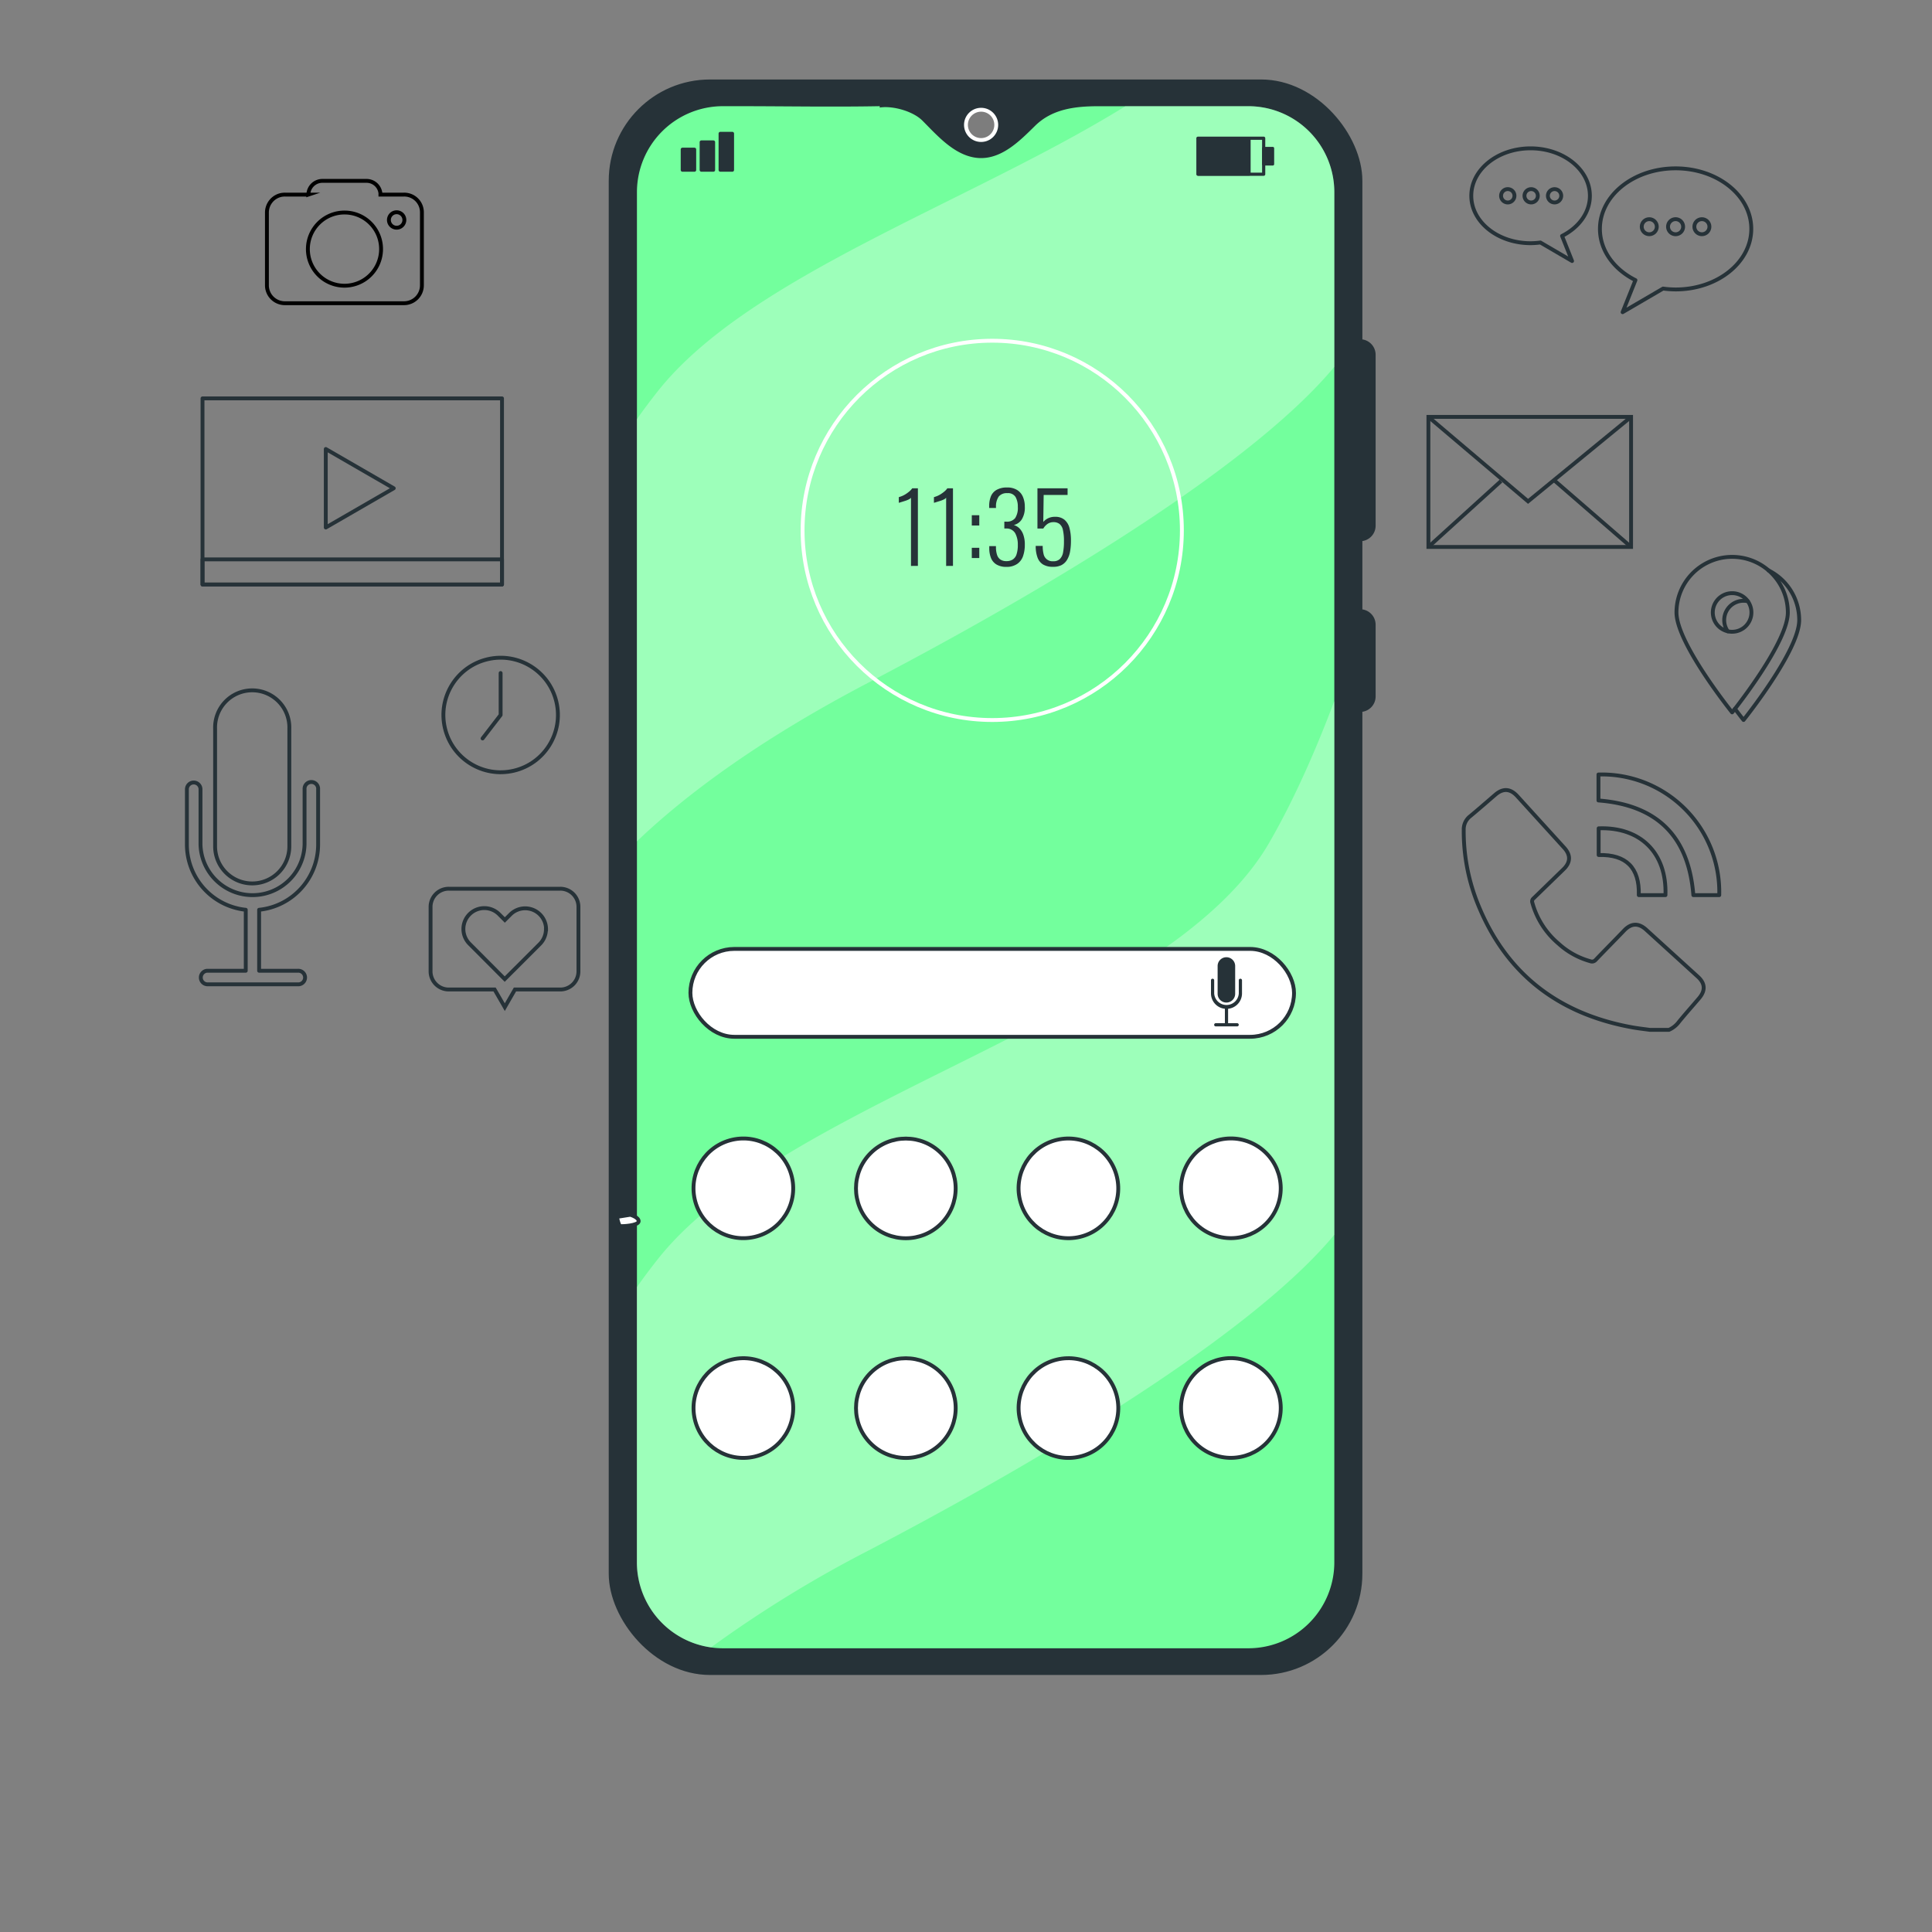 <svg xmlns="http://www.w3.org/2000/svg" viewBox="0 0 500 500"><rect x="0" y="0" width="500" height="500" fill="#808080" stroke="none"/><g id="freepik--Device--inject-3"><rect x="158.04" y="21.07" width="194.04" height="411.91" rx="25.7" style="fill:#263238;stroke:#263238;stroke-miterlimit:10"></rect><path d="M345.32,49.73V404.32a22.25,22.25,0,0,1-22.25,22.25h-136a21.61,21.61,0,0,1-3-.21,22.25,22.25,0,0,1-19.23-22V49.73a22.26,22.26,0,0,1,22.26-22.25H191c12.23,0,24.49.23,36.71,0,0,.08-.08.23-.05.35,3.34-.52,8.54.92,11,3.33,3.84,3.84,8.33,9.09,14.19,9.7,6.13.63,11-4.33,15-8.27,4.48-4.43,10.46-5.1,16.52-5.1h38.76A22.25,22.25,0,0,1,345.32,49.73Z" style="fill:#73FF9D"></path><path d="M345.32,49.73V94.94c-19.45,23.43-66.81,53.6-120.66,81.77-29.15,15.26-47.93,29.64-59.86,41.06V108.51q2.52-3.57,5.46-7.29c23.56-29.73,80.7-48.8,121-73.74h31.79A22.25,22.25,0,0,1,345.32,49.73Z" style="fill:#fff;opacity:0.3"></path><path d="M345.32,181.42V319.56c-19.45,23.43-66.81,53.6-120.66,81.77a311.72,311.72,0,0,0-40.63,25,22.25,22.25,0,0,1-19.23-22V333.13q2.52-3.57,5.46-7.29c33-41.67,132-62.41,158.19-107.71C335.48,206,341.28,192.17,345.32,181.42Z" style="fill:#fff;opacity:0.3"></path><circle cx="253.91" cy="32.32" r="3.92" style="fill:#7d7d7d;stroke:#fff;stroke-miterlimit:10"></circle><path d="M352,139.57h0V88.3h0a3.51,3.51,0,0,1,3.51,3.51v44.24A3.52,3.52,0,0,1,352,139.57Z" style="fill:#263238;stroke:#263238;stroke-miterlimit:10"></path><path d="M352,183.75h0V158.17h0a3.51,3.51,0,0,1,3.51,3.51v18.56A3.51,3.51,0,0,1,352,183.75Z" style="fill:#263238;stroke:#263238;stroke-miterlimit:10"></path><rect x="178.68" y="245.58" width="156.21" height="22.74" rx="11.37" style="fill:#fff;stroke:#263238;stroke-miterlimit:10"></rect><circle cx="192.36" cy="307.56" r="12.9" transform="translate(-63.43 50.33) rotate(-12.82)" style="fill:#fff;stroke:#263238;stroke-miterlimit:10"></circle><circle cx="234.43" cy="307.56" r="12.9" transform="translate(-148.82 255.85) rotate(-45)" style="fill:#fff;stroke:#263238;stroke-miterlimit:10"></circle><circle cx="276.5" cy="307.56" r="12.9" transform="translate(-63.58 72.2) rotate(-13.36)" style="fill:#fff;stroke:#263238;stroke-miterlimit:10"></circle><circle cx="318.57" cy="307.56" r="12.9" transform="translate(-86.92 485.5) rotate(-67.69)" style="fill:#fff;stroke:#263238;stroke-miterlimit:10"></circle><circle cx="192.36" cy="364.42" r="12.9" transform="translate(-76.04 51.75) rotate(-12.82)" style="fill:#fff;stroke:#263238;stroke-miterlimit:10"></circle><circle cx="234.43" cy="364.42" r="12.9" transform="translate(-189.02 272.5) rotate(-45)" style="fill:#fff;stroke:#263238;stroke-miterlimit:10"></circle><circle cx="276.5" cy="364.42" r="12.9" transform="translate(-76.71 73.74) rotate(-13.36)" style="fill:#fff;stroke:#263238;stroke-miterlimit:10"></circle><circle cx="318.57" cy="364.42" r="12.9" transform="translate(-139.52 520.77) rotate(-67.69)" style="fill:#fff;stroke:#263238;stroke-miterlimit:10"></circle><circle cx="256.79" cy="137.26" r="49.08" style="fill:none;stroke:#fff;stroke-miterlimit:10"></circle><path d="M235.76,146.46V128.81a1.58,1.58,0,0,1-.59.45,6.67,6.67,0,0,1-1,.39l-1,.31a4.76,4.76,0,0,1-.56.16v-1.46a8,8,0,0,0,.82-.28,6,6,0,0,0,.94-.49,8.28,8.28,0,0,0,.92-.67,4.5,4.5,0,0,0,.79-.84h1.47v20.08Z" style="fill:#263238"></path><path d="M244.86,146.46V128.81a1.55,1.55,0,0,1-.6.45,6.13,6.13,0,0,1-1,.39l-1,.31a5.4,5.4,0,0,1-.56.16v-1.46c.23-.06.5-.16.82-.28a6,6,0,0,0,.94-.49,8.28,8.28,0,0,0,.92-.67,4.5,4.5,0,0,0,.79-.84h1.46v20.08Z" style="fill:#263238"></path><path d="M251.5,136v-2.66h1.94V136Zm0,8.42v-2.65h1.94v2.65Z" style="fill:#263238"></path><path d="M260.48,146.71a4.92,4.92,0,0,1-2.56-.6,3.48,3.48,0,0,1-1.45-1.69,6.85,6.85,0,0,1-.45-2.59v-.5h1.73v.42a6.24,6.24,0,0,0,.29,1.85,2.32,2.32,0,0,0,.85,1.2,2.72,2.72,0,0,0,1.59.42,2.91,2.91,0,0,0,1.6-.41,2.46,2.46,0,0,0,1-1.35,7.55,7.55,0,0,0,.33-2.45,6.08,6.08,0,0,0-.67-3,2.56,2.56,0,0,0-2.33-1.23h-.49V135h.49a2.71,2.71,0,0,0,2.31-.91,4.83,4.83,0,0,0,.69-2.91,5,5,0,0,0-.58-2.55,2.27,2.27,0,0,0-2.14-1,2.66,2.66,0,0,0-2.2.85,4.42,4.42,0,0,0-.73,2.64v.35H256V131a6.64,6.64,0,0,1,.45-2.57,3.43,3.43,0,0,1,1.5-1.67,5.34,5.34,0,0,1,2.68-.6,4.75,4.75,0,0,1,2.6.65,3.82,3.82,0,0,1,1.5,1.77,6.4,6.4,0,0,1,.49,2.59,5.77,5.77,0,0,1-.79,3.26,3.4,3.4,0,0,1-2.06,1.45,3.38,3.38,0,0,1,1.39.79,4.34,4.34,0,0,1,1.05,1.65,7.47,7.47,0,0,1,.41,2.64,8.85,8.85,0,0,1-.47,3,4,4,0,0,1-1.53,2A4.79,4.79,0,0,1,260.48,146.71Z" style="fill:#263238"></path><path d="M272.5,146.69a4.82,4.82,0,0,1-2.59-.62,3.54,3.54,0,0,1-1.42-1.84,8.51,8.51,0,0,1-.45-2.95h1.81a8.73,8.73,0,0,0,.23,2.11,2.34,2.34,0,0,0,2.5,1.86,2.32,2.32,0,0,0,1.73-.6,3.23,3.23,0,0,0,.82-1.73,14.85,14.85,0,0,0,.22-2.8,12.75,12.75,0,0,0-.26-2.93,2.73,2.73,0,0,0-.86-1.57,2.51,2.51,0,0,0-1.63-.49,2.68,2.68,0,0,0-1.44.42,3.87,3.87,0,0,0-1.16,1.24h-1.51V126.38h7.8l0,1.71H270.1l-.1,7a3.72,3.72,0,0,1,1.2-.94,3.92,3.92,0,0,1,1.87-.4,3.67,3.67,0,0,1,2.39.74,4.14,4.14,0,0,1,1.31,2.12,12.27,12.27,0,0,1,.39,3.31,15.65,15.65,0,0,1-.24,2.9,6.07,6.07,0,0,1-.81,2.13,3.65,3.65,0,0,1-1.44,1.32A4.74,4.74,0,0,1,272.5,146.69Z" style="fill:#263238"></path><rect x="310.04" y="35.77" width="17" height="9.32" style="fill:none;stroke:#263238;stroke-linecap:round;stroke-linejoin:round;stroke-width:0.821px"></rect><rect x="310.04" y="35.77" width="13.26" height="9.32" style="fill:#263238;stroke:#263238;stroke-linecap:round;stroke-linejoin:round;stroke-width:0.725px"></rect><rect x="327" y="38.37" width="2.39" height="4.11" style="fill:#263238;stroke:#263238;stroke-linecap:round;stroke-linejoin:round;stroke-width:0.725px"></rect><rect x="176.61" y="38.66" width="3.12" height="5.34" style="fill:#263238;stroke:#263238;stroke-linecap:round;stroke-linejoin:round;stroke-width:0.883px"></rect><rect x="181.51" y="36.78" width="3.12" height="7.22" style="fill:#263238;stroke:#263238;stroke-linecap:round;stroke-linejoin:round;stroke-width:0.883px"></rect><rect x="186.41" y="34.56" width="3.12" height="9.44" style="fill:#263238;stroke:#263238;stroke-linecap:round;stroke-linejoin:round;stroke-width:0.883px"></rect><path d="M317.39,259.46h0a2.27,2.27,0,0,1-2.27-2.27V250a2.27,2.27,0,0,1,2.27-2.27h0a2.27,2.27,0,0,1,2.27,2.27v7.2A2.27,2.27,0,0,1,317.39,259.46Z" style="fill:#263238"></path><path d="M317.4,261.09a4,4,0,0,1-4-4V253.7a.41.41,0,0,1,.42-.41.41.41,0,0,1,.41.41v3.38a3.19,3.19,0,0,0,6.37,0V253.7a.41.41,0,0,1,.41-.41.41.41,0,0,1,.42.41v3.38A4,4,0,0,1,317.4,261.09Z" style="fill:#263238"></path><path d="M317.4,265.41A.41.41,0,0,1,317,265v-4.32a.42.42,0,1,1,.83,0V265A.41.41,0,0,1,317.4,265.41Z" style="fill:#263238"></path><path d="M320.17,265.63h-5.53a.41.41,0,0,1-.42-.41.42.42,0,0,1,.42-.42h5.53a.42.42,0,0,1,.42.42A.41.41,0,0,1,320.17,265.63Z" style="fill:#263238"></path><path d="M159.66,314.93s.44,2.26.87,2.37,4.65-.11,4.75-1.19-2.16-1.73-2.16-1.73Z" style="fill:#fff;stroke:#263238;stroke-linejoin:round"></path></g><g id="freepik--Icons--inject-3"><circle cx="129.56" cy="185.04" r="14.82" transform="translate(-38.82 34.47) rotate(-13.2)" style="fill:none;stroke:#263238;stroke-linecap:round;stroke-linejoin:round"></circle><polyline points="124.89 191.11 129.56 185.04 129.56 174.18" style="fill:none;stroke:#263238;stroke-linecap:round;stroke-linejoin:round"></polyline><rect x="369.67" y="107.89" width="52.45" height="33.66" style="fill:none;stroke:#263238;stroke-miterlimit:10"></rect><polyline points="369.67 107.89 395.46 129.75 421.75 108.2" style="fill:none;stroke:#263238;stroke-miterlimit:10"></polyline><line x1="369.67" y1="141.55" x2="388.46" y2="124.5" style="fill:none;stroke:#263238;stroke-miterlimit:10"></line><line x1="422.12" y1="141.55" x2="402.45" y2="124.5" style="fill:none;stroke:#263238;stroke-miterlimit:10"></line><path d="M433.64,43.57c-10.81,0-19.58,7-19.58,15.67,0,5.6,3.67,10.49,9.19,13.26l-3.32,8.29,10.47-6.11a24.71,24.71,0,0,0,3.24.23c10.82,0,19.59-7,19.59-15.67S444.46,43.57,433.64,43.57Z" style="fill:none;stroke:#263238;stroke-linecap:round;stroke-linejoin:round"></path><circle cx="426.83" cy="58.67" r="1.95" style="fill:none;stroke:#263238;stroke-linecap:round;stroke-linejoin:round"></circle><path d="M435.59,58.67a1.95,1.95,0,1,0-1.95,1.95A1.94,1.94,0,0,0,435.59,58.67Z" style="fill:none;stroke:#263238;stroke-linecap:round;stroke-linejoin:round"></path><circle cx="440.45" cy="58.67" r="1.95" style="fill:none;stroke:#263238;stroke-linecap:round;stroke-linejoin:round"></circle><path d="M396.11,38.39c8.48,0,15.35,5.5,15.35,12.28,0,4.38-2.88,8.21-7.2,10.39l2.59,6.49-8.2-4.79a19.22,19.22,0,0,1-2.54.18c-8.47,0-15.34-5.49-15.34-12.27S387.64,38.39,396.11,38.39Z" style="fill:none;stroke:#263238;stroke-linecap:round;stroke-linejoin:round"></path><path d="M391.94,50.67a1.73,1.73,0,1,0-1.73,1.73A1.74,1.74,0,0,0,391.94,50.67Z" style="fill:none;stroke:#263238;stroke-linecap:round;stroke-linejoin:round"></path><circle cx="396.26" cy="50.67" r="1.73" style="fill:none;stroke:#263238;stroke-linecap:round;stroke-linejoin:round"></circle><circle cx="402.32" cy="50.67" r="1.73" style="fill:none;stroke:#263238;stroke-linecap:round;stroke-linejoin:round"></circle><rect x="52.41" y="103.1" width="77.51" height="48.17" style="fill:none;stroke:#263238;stroke-linecap:round;stroke-linejoin:round"></rect><rect x="52.41" y="144.77" width="77.51" height="6.5" style="fill:none;stroke:#263238;stroke-linecap:round;stroke-linejoin:round"></rect><polygon points="101.9 126.36 84.31 116.2 84.31 136.52 101.9 126.36" style="fill:none;stroke:#263238;stroke-linecap:round;stroke-linejoin:round"></polygon><path d="M145,230H116.14a4.7,4.7,0,0,0-4.71,4.7v16.68a4.7,4.7,0,0,0,4.71,4.7H128l2.64,4.57,2.63-4.57H145a4.69,4.69,0,0,0,4.7-4.7V234.74A4.69,4.69,0,0,0,145,230Z" style="fill:none;stroke:#263238;stroke-miterlimit:10"></path><path d="M141.29,240.48a5.42,5.42,0,0,1-1.58,3.83l-1.43,1.43-7.66,7.65L123,245.74l-1.43-1.43a5.41,5.41,0,1,1,7.65-7.65l1.43,1.43,1.43-1.43a5.41,5.41,0,0,1,9.24,3.82Z" style="fill:none;stroke:#263238;stroke-miterlimit:10"></path><path d="M65.28,228.63a9.6,9.6,0,0,0,9.6-9.6V188.58a9.61,9.61,0,1,0-19.21,0V219A9.6,9.6,0,0,0,65.28,228.63Z" style="fill:none;stroke:#263238;stroke-linecap:round;stroke-linejoin:round"></path><path d="M82.33,218.56V204.27a1.76,1.76,0,1,0-3.51,0v14.29a13.47,13.47,0,0,1-26.93,0V204.27a1.76,1.76,0,1,0-3.52,0v14.29A17,17,0,0,0,63.6,235.45v15.78h-10a1.76,1.76,0,0,0,0,3.51H77.06a1.76,1.76,0,1,0,0-3.51h-10V235.45A17,17,0,0,0,82.33,218.56Z" style="fill:none;stroke:#263238;stroke-linecap:round;stroke-linejoin:round"></path><path d="M457.69,147.62a14.37,14.37,0,0,1,5,10.89c0,6.87-10.77,21.18-13.68,24.93,1.33,1.79,2.22,2.89,2.22,2.89s14.4-17.91,14.4-25.85A14.37,14.37,0,0,0,457.69,147.62Zm-6.48,7.86a5.93,5.93,0,0,1,1.13.12,5,5,0,1,0-5.19,7.78,5,5,0,0,1,4.06-7.9Z" style="fill:none;stroke:#263238;stroke-linecap:round;stroke-linejoin:round"></path><path d="M452.34,155.6a5,5,0,0,1-4.08,7.9,5.1,5.1,0,0,1-1.11-.12M449,183.44c-.46.6-.73.92-.73.92s-14.4-17.89-14.4-25.85a14.41,14.41,0,0,1,23.83-10.89" style="fill:none;stroke:#263238;stroke-linecap:round;stroke-linejoin:round"></path><g id="freepik--JKa6IG.tif--inject-3"><path d="M427,266.53c-1.49-.21-3-.37-4.49-.64-19.49-3.5-33.2-14.19-40.39-32.8a50.45,50.45,0,0,1-3.31-18.29,4.31,4.31,0,0,1,1.65-3.55c2.2-1.82,4.35-3.71,6.52-5.57q3-2.6,5.69.36l12.14,13.35c1.73,1.91,1.67,3.79-.18,5.58-2.58,2.5-5.14,5-7.73,7.51a1,1,0,0,0-.33,1.14,21.18,21.18,0,0,0,6.75,10.57,20.2,20.2,0,0,0,8.27,4.58,1.22,1.22,0,0,0,1.37-.36c2.46-2.58,5-5.12,7.44-7.68,1.78-1.83,3.68-1.89,5.59-.16l13.41,12.2c1.91,1.73,2,3.59.33,5.56s-3.49,4-5.2,6.09a6.48,6.48,0,0,1-2.62,2.11Z" style="fill:none;stroke:#263238;stroke-linecap:round;stroke-linejoin:round"></path><path d="M413.68,207.16v-6.72a30.42,30.42,0,0,1,31.26,31.22h-6.7C437.05,216.44,428.85,208.33,413.68,207.16Z" style="fill:none;stroke:#263238;stroke-linecap:round;stroke-linejoin:round"></path><path d="M413.73,221.28v-6.91c10.76-.4,17.67,6.31,17.29,17.29h-6.9C424.34,224.6,420.87,221.09,413.73,221.28Z" style="fill:none;stroke:#263238;stroke-linecap:round;stroke-linejoin:round"></path></g><g id="freepik--YL9phh--inject-3"><path d="M79.78,50.37c0-.29.07-.55.13-.8a3.62,3.62,0,0,1,3.51-2.76H94.9A3.61,3.61,0,0,1,98.45,50c0,.1,0,.21,0,.36h6.11a4.58,4.58,0,0,1,4.63,4.68q0,9.38,0,18.76a4.63,4.63,0,0,1-4.68,4.67H73.76a4.63,4.63,0,0,1-4.68-4.64q0-9.41,0-18.82a4.65,4.65,0,0,1,3.81-4.58,5.62,5.62,0,0,1,.92-.07h6Z" style="fill:none;stroke:#000;stroke-miterlimit:10"></path><path d="M98.62,64.46A9.47,9.47,0,1,1,89.19,55,9.45,9.45,0,0,1,98.62,64.46Z" style="fill:none;stroke:#000;stroke-miterlimit:10"></path><path d="M102.65,54.93a2,2,0,0,1,2,2,2,2,0,1,1-2-2Z" style="fill:none;stroke:#000;stroke-miterlimit:10"></path></g></g></svg>
